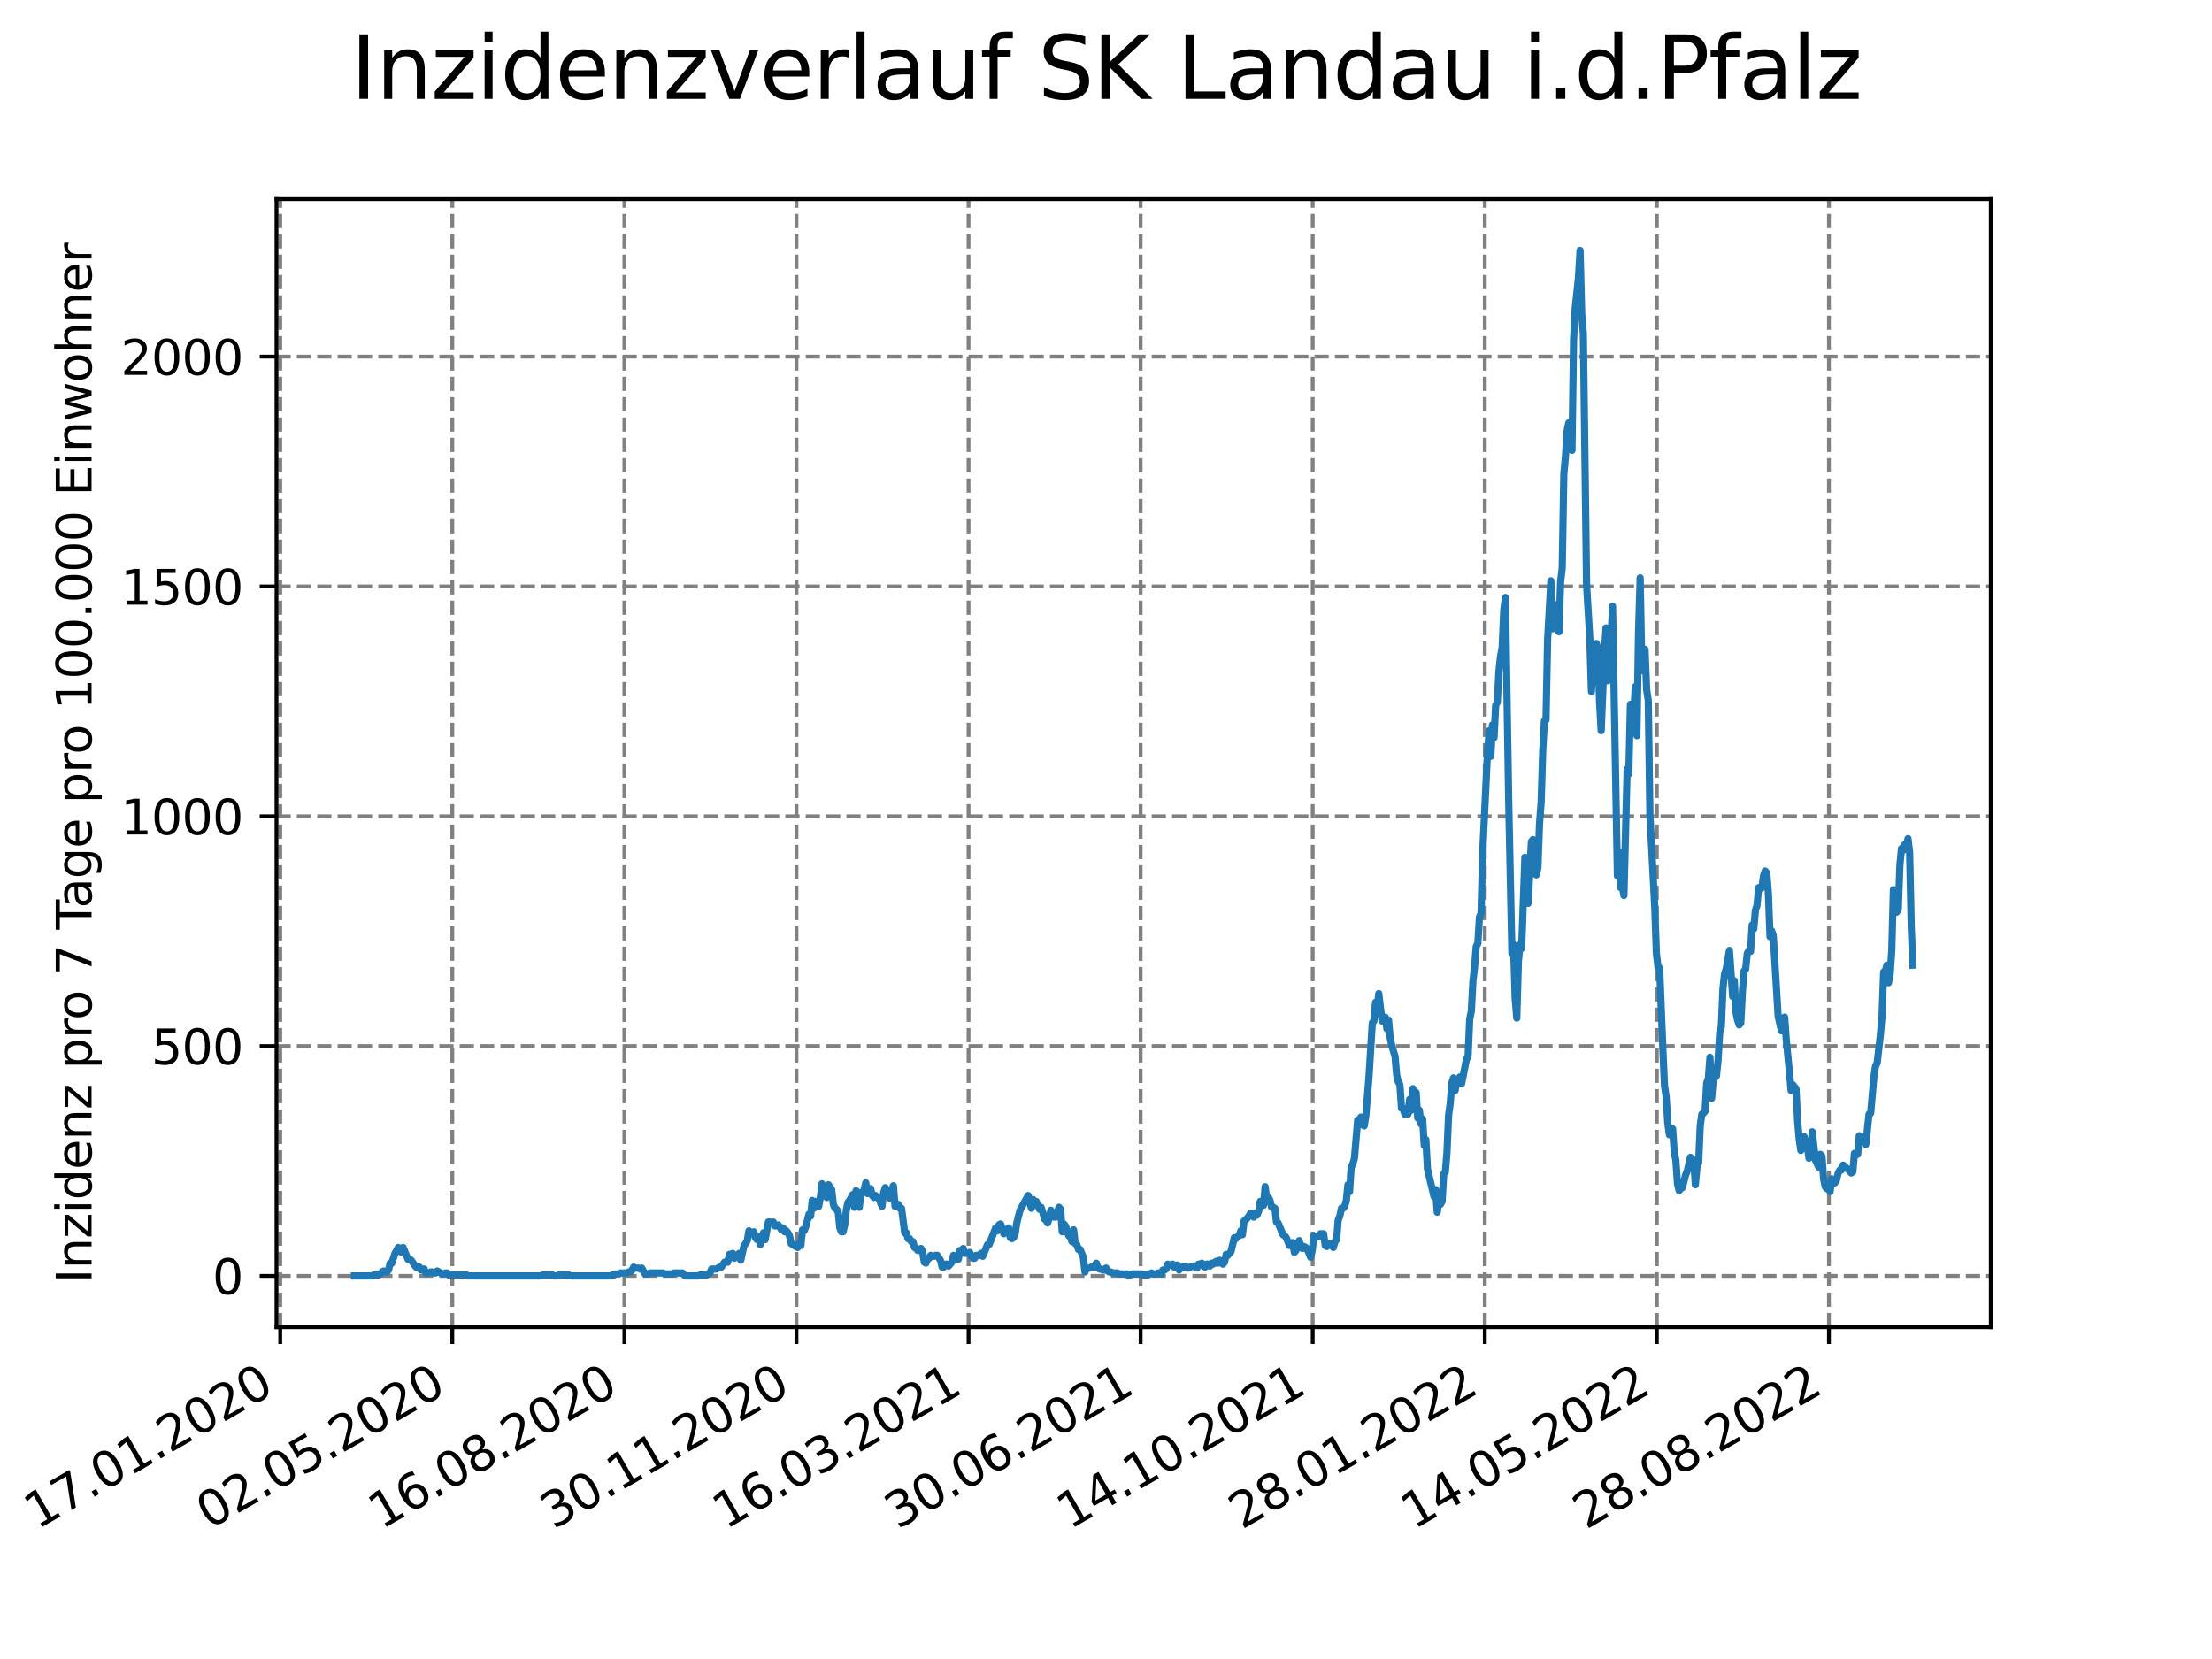 <?xml version="1.0" encoding="utf-8" standalone="no"?>
<!DOCTYPE svg PUBLIC "-//W3C//DTD SVG 1.1//EN"
  "http://www.w3.org/Graphics/SVG/1.1/DTD/svg11.dtd">
<svg xmlns:xlink="http://www.w3.org/1999/xlink" width="460.8pt" height="345.6pt" viewBox="0 0 460.8 345.6" xmlns="http://www.w3.org/2000/svg" version="1.1">
 <defs>
  <style type="text/css">*{stroke-linejoin: round; stroke-linecap: butt}</style>
 </defs>
 <g id="figure_1">
  <g id="patch_1">
   <path d="M 0 345.6 
L 460.8 345.6 
L 460.8 0 
L 0 0 
z
" style="fill: #ffffff"/>
  </g>
  <g id="axes_1">
   <g id="patch_2">
    <path d="M 57.6 276.48 
L 414.72 276.48 
L 414.72 41.472 
L 57.6 41.472 
z
" style="fill: #ffffff"/>
   </g>
   <g id="matplotlib.axis_1">
    <g id="xtick_1">
     <g id="line2d_1">
      <path d="M 58.375 276.48 
L 58.375 41.472 
" clip-path="url(#p15bfdb6839)" style="fill: none; stroke-dasharray: 2.96,1.28; stroke-dashoffset: 0; stroke: #808080; stroke-width: 0.8"/>
     </g>
     <g id="line2d_2">
      <defs>
       <path id="m9f40fbb624" d="M 0 0 
L 0 3.5 
" style="stroke: #000000; stroke-width: 0.8"/>
      </defs>
      <g>
       <use xlink:href="#m9f40fbb624" x="58.375" y="276.48" style="stroke: #000000; stroke-width: 0.8"/>
      </g>
     </g>
     <g id="text_1">
      <!-- 17.01.2020 -->
      <g transform="translate(7.75 318.689) rotate(-30) scale(0.1 -0.1)">
       <defs>
        <path id="DejaVuSans-31" d="M 794 531 
L 1825 531 
L 1825 4091 
L 703 3866 
L 703 4441 
L 1819 4666 
L 2450 4666 
L 2450 531 
L 3481 531 
L 3481 0 
L 794 0 
L 794 531 
z
" transform="scale(0.016)"/>
        <path id="DejaVuSans-37" d="M 525 4666 
L 3525 4666 
L 3525 4397 
L 1831 0 
L 1172 0 
L 2766 4134 
L 525 4134 
L 525 4666 
z
" transform="scale(0.016)"/>
        <path id="DejaVuSans-2e" d="M 684 794 
L 1344 794 
L 1344 0 
L 684 0 
L 684 794 
z
" transform="scale(0.016)"/>
        <path id="DejaVuSans-30" d="M 2034 4250 
Q 1547 4250 1301 3770 
Q 1056 3291 1056 2328 
Q 1056 1369 1301 889 
Q 1547 409 2034 409 
Q 2525 409 2770 889 
Q 3016 1369 3016 2328 
Q 3016 3291 2770 3770 
Q 2525 4250 2034 4250 
z
M 2034 4750 
Q 2819 4750 3233 4129 
Q 3647 3509 3647 2328 
Q 3647 1150 3233 529 
Q 2819 -91 2034 -91 
Q 1250 -91 836 529 
Q 422 1150 422 2328 
Q 422 3509 836 4129 
Q 1250 4750 2034 4750 
z
" transform="scale(0.016)"/>
        <path id="DejaVuSans-32" d="M 1228 531 
L 3431 531 
L 3431 0 
L 469 0 
L 469 531 
Q 828 903 1448 1529 
Q 2069 2156 2228 2338 
Q 2531 2678 2651 2914 
Q 2772 3150 2772 3378 
Q 2772 3750 2511 3984 
Q 2250 4219 1831 4219 
Q 1534 4219 1204 4116 
Q 875 4013 500 3803 
L 500 4441 
Q 881 4594 1212 4672 
Q 1544 4750 1819 4750 
Q 2544 4750 2975 4387 
Q 3406 4025 3406 3419 
Q 3406 3131 3298 2873 
Q 3191 2616 2906 2266 
Q 2828 2175 2409 1742 
Q 1991 1309 1228 531 
z
" transform="scale(0.016)"/>
       </defs>
       <use xlink:href="#DejaVuSans-31"/>
       <use xlink:href="#DejaVuSans-37" x="63.623"/>
       <use xlink:href="#DejaVuSans-2e" x="127.246"/>
       <use xlink:href="#DejaVuSans-30" x="159.033"/>
       <use xlink:href="#DejaVuSans-31" x="222.656"/>
       <use xlink:href="#DejaVuSans-2e" x="286.279"/>
       <use xlink:href="#DejaVuSans-32" x="318.066"/>
       <use xlink:href="#DejaVuSans-30" x="381.689"/>
       <use xlink:href="#DejaVuSans-32" x="445.312"/>
       <use xlink:href="#DejaVuSans-30" x="508.936"/>
      </g>
     </g>
    </g>
    <g id="xtick_2">
     <g id="line2d_3">
      <path d="M 94.222 276.48 
L 94.222 41.472 
" clip-path="url(#p15bfdb6839)" style="fill: none; stroke-dasharray: 2.96,1.28; stroke-dashoffset: 0; stroke: #808080; stroke-width: 0.8"/>
     </g>
     <g id="line2d_4">
      <g>
       <use xlink:href="#m9f40fbb624" x="94.222" y="276.48" style="stroke: #000000; stroke-width: 0.8"/>
      </g>
     </g>
     <g id="text_2">
      <!-- 02.05.2020 -->
      <g transform="translate(43.597 318.689) rotate(-30) scale(0.1 -0.1)">
       <defs>
        <path id="DejaVuSans-35" d="M 691 4666 
L 3169 4666 
L 3169 4134 
L 1269 4134 
L 1269 2991 
Q 1406 3038 1543 3061 
Q 1681 3084 1819 3084 
Q 2600 3084 3056 2656 
Q 3513 2228 3513 1497 
Q 3513 744 3044 326 
Q 2575 -91 1722 -91 
Q 1428 -91 1123 -41 
Q 819 9 494 109 
L 494 744 
Q 775 591 1075 516 
Q 1375 441 1709 441 
Q 2250 441 2565 725 
Q 2881 1009 2881 1497 
Q 2881 1984 2565 2268 
Q 2250 2553 1709 2553 
Q 1456 2553 1204 2497 
Q 953 2441 691 2322 
L 691 4666 
z
" transform="scale(0.016)"/>
       </defs>
       <use xlink:href="#DejaVuSans-30"/>
       <use xlink:href="#DejaVuSans-32" x="63.623"/>
       <use xlink:href="#DejaVuSans-2e" x="127.246"/>
       <use xlink:href="#DejaVuSans-30" x="159.033"/>
       <use xlink:href="#DejaVuSans-35" x="222.656"/>
       <use xlink:href="#DejaVuSans-2e" x="286.279"/>
       <use xlink:href="#DejaVuSans-32" x="318.066"/>
       <use xlink:href="#DejaVuSans-30" x="381.689"/>
       <use xlink:href="#DejaVuSans-32" x="445.312"/>
       <use xlink:href="#DejaVuSans-30" x="508.936"/>
      </g>
     </g>
    </g>
    <g id="xtick_3">
     <g id="line2d_5">
      <path d="M 130.07 276.48 
L 130.07 41.472 
" clip-path="url(#p15bfdb6839)" style="fill: none; stroke-dasharray: 2.96,1.28; stroke-dashoffset: 0; stroke: #808080; stroke-width: 0.8"/>
     </g>
     <g id="line2d_6">
      <g>
       <use xlink:href="#m9f40fbb624" x="130.07" y="276.48" style="stroke: #000000; stroke-width: 0.8"/>
      </g>
     </g>
     <g id="text_3">
      <!-- 16.08.2020 -->
      <g transform="translate(79.444 318.689) rotate(-30) scale(0.1 -0.1)">
       <defs>
        <path id="DejaVuSans-36" d="M 2113 2584 
Q 1688 2584 1439 2293 
Q 1191 2003 1191 1497 
Q 1191 994 1439 701 
Q 1688 409 2113 409 
Q 2538 409 2786 701 
Q 3034 994 3034 1497 
Q 3034 2003 2786 2293 
Q 2538 2584 2113 2584 
z
M 3366 4563 
L 3366 3988 
Q 3128 4100 2886 4159 
Q 2644 4219 2406 4219 
Q 1781 4219 1451 3797 
Q 1122 3375 1075 2522 
Q 1259 2794 1537 2939 
Q 1816 3084 2150 3084 
Q 2853 3084 3261 2657 
Q 3669 2231 3669 1497 
Q 3669 778 3244 343 
Q 2819 -91 2113 -91 
Q 1303 -91 875 529 
Q 447 1150 447 2328 
Q 447 3434 972 4092 
Q 1497 4750 2381 4750 
Q 2619 4750 2861 4703 
Q 3103 4656 3366 4563 
z
" transform="scale(0.016)"/>
        <path id="DejaVuSans-38" d="M 2034 2216 
Q 1584 2216 1326 1975 
Q 1069 1734 1069 1313 
Q 1069 891 1326 650 
Q 1584 409 2034 409 
Q 2484 409 2743 651 
Q 3003 894 3003 1313 
Q 3003 1734 2745 1975 
Q 2488 2216 2034 2216 
z
M 1403 2484 
Q 997 2584 770 2862 
Q 544 3141 544 3541 
Q 544 4100 942 4425 
Q 1341 4750 2034 4750 
Q 2731 4750 3128 4425 
Q 3525 4100 3525 3541 
Q 3525 3141 3298 2862 
Q 3072 2584 2669 2484 
Q 3125 2378 3379 2068 
Q 3634 1759 3634 1313 
Q 3634 634 3220 271 
Q 2806 -91 2034 -91 
Q 1263 -91 848 271 
Q 434 634 434 1313 
Q 434 1759 690 2068 
Q 947 2378 1403 2484 
z
M 1172 3481 
Q 1172 3119 1398 2916 
Q 1625 2713 2034 2713 
Q 2441 2713 2670 2916 
Q 2900 3119 2900 3481 
Q 2900 3844 2670 4047 
Q 2441 4250 2034 4250 
Q 1625 4250 1398 4047 
Q 1172 3844 1172 3481 
z
" transform="scale(0.016)"/>
       </defs>
       <use xlink:href="#DejaVuSans-31"/>
       <use xlink:href="#DejaVuSans-36" x="63.623"/>
       <use xlink:href="#DejaVuSans-2e" x="127.246"/>
       <use xlink:href="#DejaVuSans-30" x="159.033"/>
       <use xlink:href="#DejaVuSans-38" x="222.656"/>
       <use xlink:href="#DejaVuSans-2e" x="286.279"/>
       <use xlink:href="#DejaVuSans-32" x="318.066"/>
       <use xlink:href="#DejaVuSans-30" x="381.689"/>
       <use xlink:href="#DejaVuSans-32" x="445.312"/>
       <use xlink:href="#DejaVuSans-30" x="508.936"/>
      </g>
     </g>
    </g>
    <g id="xtick_4">
     <g id="line2d_7">
      <path d="M 165.917 276.48 
L 165.917 41.472 
" clip-path="url(#p15bfdb6839)" style="fill: none; stroke-dasharray: 2.96,1.28; stroke-dashoffset: 0; stroke: #808080; stroke-width: 0.8"/>
     </g>
     <g id="line2d_8">
      <g>
       <use xlink:href="#m9f40fbb624" x="165.917" y="276.48" style="stroke: #000000; stroke-width: 0.8"/>
      </g>
     </g>
     <g id="text_4">
      <!-- 30.11.2020 -->
      <g transform="translate(115.292 318.689) rotate(-30) scale(0.1 -0.1)">
       <defs>
        <path id="DejaVuSans-33" d="M 2597 2516 
Q 3050 2419 3304 2112 
Q 3559 1806 3559 1356 
Q 3559 666 3084 287 
Q 2609 -91 1734 -91 
Q 1441 -91 1130 -33 
Q 819 25 488 141 
L 488 750 
Q 750 597 1062 519 
Q 1375 441 1716 441 
Q 2309 441 2620 675 
Q 2931 909 2931 1356 
Q 2931 1769 2642 2001 
Q 2353 2234 1838 2234 
L 1294 2234 
L 1294 2753 
L 1863 2753 
Q 2328 2753 2575 2939 
Q 2822 3125 2822 3475 
Q 2822 3834 2567 4026 
Q 2313 4219 1838 4219 
Q 1578 4219 1281 4162 
Q 984 4106 628 3988 
L 628 4550 
Q 988 4650 1302 4700 
Q 1616 4750 1894 4750 
Q 2613 4750 3031 4423 
Q 3450 4097 3450 3541 
Q 3450 3153 3228 2886 
Q 3006 2619 2597 2516 
z
" transform="scale(0.016)"/>
       </defs>
       <use xlink:href="#DejaVuSans-33"/>
       <use xlink:href="#DejaVuSans-30" x="63.623"/>
       <use xlink:href="#DejaVuSans-2e" x="127.246"/>
       <use xlink:href="#DejaVuSans-31" x="159.033"/>
       <use xlink:href="#DejaVuSans-31" x="222.656"/>
       <use xlink:href="#DejaVuSans-2e" x="286.279"/>
       <use xlink:href="#DejaVuSans-32" x="318.066"/>
       <use xlink:href="#DejaVuSans-30" x="381.689"/>
       <use xlink:href="#DejaVuSans-32" x="445.312"/>
       <use xlink:href="#DejaVuSans-30" x="508.936"/>
      </g>
     </g>
    </g>
    <g id="xtick_5">
     <g id="line2d_9">
      <path d="M 201.764 276.48 
L 201.764 41.472 
" clip-path="url(#p15bfdb6839)" style="fill: none; stroke-dasharray: 2.96,1.28; stroke-dashoffset: 0; stroke: #808080; stroke-width: 0.8"/>
     </g>
     <g id="line2d_10">
      <g>
       <use xlink:href="#m9f40fbb624" x="201.764" y="276.48" style="stroke: #000000; stroke-width: 0.8"/>
      </g>
     </g>
     <g id="text_5">
      <!-- 16.03.2021 -->
      <g transform="translate(151.139 318.689) rotate(-30) scale(0.1 -0.1)">
       <use xlink:href="#DejaVuSans-31"/>
       <use xlink:href="#DejaVuSans-36" x="63.623"/>
       <use xlink:href="#DejaVuSans-2e" x="127.246"/>
       <use xlink:href="#DejaVuSans-30" x="159.033"/>
       <use xlink:href="#DejaVuSans-33" x="222.656"/>
       <use xlink:href="#DejaVuSans-2e" x="286.279"/>
       <use xlink:href="#DejaVuSans-32" x="318.066"/>
       <use xlink:href="#DejaVuSans-30" x="381.689"/>
       <use xlink:href="#DejaVuSans-32" x="445.312"/>
       <use xlink:href="#DejaVuSans-31" x="508.936"/>
      </g>
     </g>
    </g>
    <g id="xtick_6">
     <g id="line2d_11">
      <path d="M 237.611 276.48 
L 237.611 41.472 
" clip-path="url(#p15bfdb6839)" style="fill: none; stroke-dasharray: 2.96,1.28; stroke-dashoffset: 0; stroke: #808080; stroke-width: 0.8"/>
     </g>
     <g id="line2d_12">
      <g>
       <use xlink:href="#m9f40fbb624" x="237.611" y="276.48" style="stroke: #000000; stroke-width: 0.8"/>
      </g>
     </g>
     <g id="text_6">
      <!-- 30.06.2021 -->
      <g transform="translate(186.986 318.689) rotate(-30) scale(0.1 -0.1)">
       <use xlink:href="#DejaVuSans-33"/>
       <use xlink:href="#DejaVuSans-30" x="63.623"/>
       <use xlink:href="#DejaVuSans-2e" x="127.246"/>
       <use xlink:href="#DejaVuSans-30" x="159.033"/>
       <use xlink:href="#DejaVuSans-36" x="222.656"/>
       <use xlink:href="#DejaVuSans-2e" x="286.279"/>
       <use xlink:href="#DejaVuSans-32" x="318.066"/>
       <use xlink:href="#DejaVuSans-30" x="381.689"/>
       <use xlink:href="#DejaVuSans-32" x="445.312"/>
       <use xlink:href="#DejaVuSans-31" x="508.936"/>
      </g>
     </g>
    </g>
    <g id="xtick_7">
     <g id="line2d_13">
      <path d="M 273.459 276.48 
L 273.459 41.472 
" clip-path="url(#p15bfdb6839)" style="fill: none; stroke-dasharray: 2.96,1.28; stroke-dashoffset: 0; stroke: #808080; stroke-width: 0.8"/>
     </g>
     <g id="line2d_14">
      <g>
       <use xlink:href="#m9f40fbb624" x="273.459" y="276.48" style="stroke: #000000; stroke-width: 0.8"/>
      </g>
     </g>
     <g id="text_7">
      <!-- 14.10.2021 -->
      <g transform="translate(222.833 318.689) rotate(-30) scale(0.1 -0.1)">
       <defs>
        <path id="DejaVuSans-34" d="M 2419 4116 
L 825 1625 
L 2419 1625 
L 2419 4116 
z
M 2253 4666 
L 3047 4666 
L 3047 1625 
L 3713 1625 
L 3713 1100 
L 3047 1100 
L 3047 0 
L 2419 0 
L 2419 1100 
L 313 1100 
L 313 1709 
L 2253 4666 
z
" transform="scale(0.016)"/>
       </defs>
       <use xlink:href="#DejaVuSans-31"/>
       <use xlink:href="#DejaVuSans-34" x="63.623"/>
       <use xlink:href="#DejaVuSans-2e" x="127.246"/>
       <use xlink:href="#DejaVuSans-31" x="159.033"/>
       <use xlink:href="#DejaVuSans-30" x="222.656"/>
       <use xlink:href="#DejaVuSans-2e" x="286.279"/>
       <use xlink:href="#DejaVuSans-32" x="318.066"/>
       <use xlink:href="#DejaVuSans-30" x="381.689"/>
       <use xlink:href="#DejaVuSans-32" x="445.312"/>
       <use xlink:href="#DejaVuSans-31" x="508.936"/>
      </g>
     </g>
    </g>
    <g id="xtick_8">
     <g id="line2d_15">
      <path d="M 309.306 276.48 
L 309.306 41.472 
" clip-path="url(#p15bfdb6839)" style="fill: none; stroke-dasharray: 2.96,1.28; stroke-dashoffset: 0; stroke: #808080; stroke-width: 0.8"/>
     </g>
     <g id="line2d_16">
      <g>
       <use xlink:href="#m9f40fbb624" x="309.306" y="276.48" style="stroke: #000000; stroke-width: 0.8"/>
      </g>
     </g>
     <g id="text_8">
      <!-- 28.01.2022 -->
      <g transform="translate(258.681 318.689) rotate(-30) scale(0.1 -0.1)">
       <use xlink:href="#DejaVuSans-32"/>
       <use xlink:href="#DejaVuSans-38" x="63.623"/>
       <use xlink:href="#DejaVuSans-2e" x="127.246"/>
       <use xlink:href="#DejaVuSans-30" x="159.033"/>
       <use xlink:href="#DejaVuSans-31" x="222.656"/>
       <use xlink:href="#DejaVuSans-2e" x="286.279"/>
       <use xlink:href="#DejaVuSans-32" x="318.066"/>
       <use xlink:href="#DejaVuSans-30" x="381.689"/>
       <use xlink:href="#DejaVuSans-32" x="445.312"/>
       <use xlink:href="#DejaVuSans-32" x="508.936"/>
      </g>
     </g>
    </g>
    <g id="xtick_9">
     <g id="line2d_17">
      <path d="M 345.153 276.48 
L 345.153 41.472 
" clip-path="url(#p15bfdb6839)" style="fill: none; stroke-dasharray: 2.96,1.28; stroke-dashoffset: 0; stroke: #808080; stroke-width: 0.8"/>
     </g>
     <g id="line2d_18">
      <g>
       <use xlink:href="#m9f40fbb624" x="345.153" y="276.48" style="stroke: #000000; stroke-width: 0.8"/>
      </g>
     </g>
     <g id="text_9">
      <!-- 14.05.2022 -->
      <g transform="translate(294.528 318.689) rotate(-30) scale(0.1 -0.1)">
       <use xlink:href="#DejaVuSans-31"/>
       <use xlink:href="#DejaVuSans-34" x="63.623"/>
       <use xlink:href="#DejaVuSans-2e" x="127.246"/>
       <use xlink:href="#DejaVuSans-30" x="159.033"/>
       <use xlink:href="#DejaVuSans-35" x="222.656"/>
       <use xlink:href="#DejaVuSans-2e" x="286.279"/>
       <use xlink:href="#DejaVuSans-32" x="318.066"/>
       <use xlink:href="#DejaVuSans-30" x="381.689"/>
       <use xlink:href="#DejaVuSans-32" x="445.312"/>
       <use xlink:href="#DejaVuSans-32" x="508.936"/>
      </g>
     </g>
    </g>
    <g id="xtick_10">
     <g id="line2d_19">
      <path d="M 381 276.48 
L 381 41.472 
" clip-path="url(#p15bfdb6839)" style="fill: none; stroke-dasharray: 2.96,1.28; stroke-dashoffset: 0; stroke: #808080; stroke-width: 0.8"/>
     </g>
     <g id="line2d_20">
      <g>
       <use xlink:href="#m9f40fbb624" x="381" y="276.48" style="stroke: #000000; stroke-width: 0.8"/>
      </g>
     </g>
     <g id="text_10">
      <!-- 28.08.2022 -->
      <g transform="translate(330.375 318.689) rotate(-30) scale(0.1 -0.1)">
       <use xlink:href="#DejaVuSans-32"/>
       <use xlink:href="#DejaVuSans-38" x="63.623"/>
       <use xlink:href="#DejaVuSans-2e" x="127.246"/>
       <use xlink:href="#DejaVuSans-30" x="159.033"/>
       <use xlink:href="#DejaVuSans-38" x="222.656"/>
       <use xlink:href="#DejaVuSans-2e" x="286.279"/>
       <use xlink:href="#DejaVuSans-32" x="318.066"/>
       <use xlink:href="#DejaVuSans-30" x="381.689"/>
       <use xlink:href="#DejaVuSans-32" x="445.312"/>
       <use xlink:href="#DejaVuSans-32" x="508.936"/>
      </g>
     </g>
    </g>
   </g>
   <g id="matplotlib.axis_2">
    <g id="ytick_1">
     <g id="line2d_21">
      <path d="M 57.6 265.798 
L 414.72 265.798 
" clip-path="url(#p15bfdb6839)" style="fill: none; stroke-dasharray: 2.96,1.28; stroke-dashoffset: 0; stroke: #808080; stroke-width: 0.8"/>
     </g>
     <g id="line2d_22">
      <defs>
       <path id="m801d72fd5f" d="M 0 0 
L -3.5 0 
" style="stroke: #000000; stroke-width: 0.8"/>
      </defs>
      <g>
       <use xlink:href="#m801d72fd5f" x="57.6" y="265.798" style="stroke: #000000; stroke-width: 0.8"/>
      </g>
     </g>
     <g id="text_11">
      <!-- 0 -->
      <g transform="translate(44.237 269.597) scale(0.1 -0.1)">
       <use xlink:href="#DejaVuSans-30"/>
      </g>
     </g>
    </g>
    <g id="ytick_2">
     <g id="line2d_23">
      <path d="M 57.6 217.921 
L 414.72 217.921 
" clip-path="url(#p15bfdb6839)" style="fill: none; stroke-dasharray: 2.96,1.28; stroke-dashoffset: 0; stroke: #808080; stroke-width: 0.8"/>
     </g>
     <g id="line2d_24">
      <g>
       <use xlink:href="#m801d72fd5f" x="57.6" y="217.921" style="stroke: #000000; stroke-width: 0.8"/>
      </g>
     </g>
     <g id="text_12">
      <!-- 500 -->
      <g transform="translate(31.512 221.72) scale(0.1 -0.1)">
       <use xlink:href="#DejaVuSans-35"/>
       <use xlink:href="#DejaVuSans-30" x="63.623"/>
       <use xlink:href="#DejaVuSans-30" x="127.246"/>
      </g>
     </g>
    </g>
    <g id="ytick_3">
     <g id="line2d_25">
      <path d="M 57.6 170.044 
L 414.72 170.044 
" clip-path="url(#p15bfdb6839)" style="fill: none; stroke-dasharray: 2.96,1.28; stroke-dashoffset: 0; stroke: #808080; stroke-width: 0.8"/>
     </g>
     <g id="line2d_26">
      <g>
       <use xlink:href="#m801d72fd5f" x="57.6" y="170.044" style="stroke: #000000; stroke-width: 0.8"/>
      </g>
     </g>
     <g id="text_13">
      <!-- 1000 -->
      <g transform="translate(25.15 173.843) scale(0.1 -0.1)">
       <use xlink:href="#DejaVuSans-31"/>
       <use xlink:href="#DejaVuSans-30" x="63.623"/>
       <use xlink:href="#DejaVuSans-30" x="127.246"/>
       <use xlink:href="#DejaVuSans-30" x="190.869"/>
      </g>
     </g>
    </g>
    <g id="ytick_4">
     <g id="line2d_27">
      <path d="M 57.6 122.167 
L 414.72 122.167 
" clip-path="url(#p15bfdb6839)" style="fill: none; stroke-dasharray: 2.96,1.28; stroke-dashoffset: 0; stroke: #808080; stroke-width: 0.8"/>
     </g>
     <g id="line2d_28">
      <g>
       <use xlink:href="#m801d72fd5f" x="57.6" y="122.167" style="stroke: #000000; stroke-width: 0.8"/>
      </g>
     </g>
     <g id="text_14">
      <!-- 1500 -->
      <g transform="translate(25.15 125.967) scale(0.1 -0.1)">
       <use xlink:href="#DejaVuSans-31"/>
       <use xlink:href="#DejaVuSans-35" x="63.623"/>
       <use xlink:href="#DejaVuSans-30" x="127.246"/>
       <use xlink:href="#DejaVuSans-30" x="190.869"/>
      </g>
     </g>
    </g>
    <g id="ytick_5">
     <g id="line2d_29">
      <path d="M 57.6 74.291 
L 414.72 74.291 
" clip-path="url(#p15bfdb6839)" style="fill: none; stroke-dasharray: 2.96,1.28; stroke-dashoffset: 0; stroke: #808080; stroke-width: 0.8"/>
     </g>
     <g id="line2d_30">
      <g>
       <use xlink:href="#m801d72fd5f" x="57.6" y="74.291" style="stroke: #000000; stroke-width: 0.8"/>
      </g>
     </g>
     <g id="text_15">
      <!-- 2000 -->
      <g transform="translate(25.15 78.09) scale(0.1 -0.1)">
       <use xlink:href="#DejaVuSans-32"/>
       <use xlink:href="#DejaVuSans-30" x="63.623"/>
       <use xlink:href="#DejaVuSans-30" x="127.246"/>
       <use xlink:href="#DejaVuSans-30" x="190.869"/>
      </g>
     </g>
    </g>
    <g id="text_16">
     <!-- Inzidenz pro 7 Tage pro 100.000 Einwohner -->
     <g transform="translate(19.07 267.301) rotate(-90) scale(0.1 -0.1)">
      <defs>
       <path id="DejaVuSans-49" d="M 628 4666 
L 1259 4666 
L 1259 0 
L 628 0 
L 628 4666 
z
" transform="scale(0.016)"/>
       <path id="DejaVuSans-6e" d="M 3513 2113 
L 3513 0 
L 2938 0 
L 2938 2094 
Q 2938 2591 2744 2837 
Q 2550 3084 2163 3084 
Q 1697 3084 1428 2787 
Q 1159 2491 1159 1978 
L 1159 0 
L 581 0 
L 581 3500 
L 1159 3500 
L 1159 2956 
Q 1366 3272 1645 3428 
Q 1925 3584 2291 3584 
Q 2894 3584 3203 3211 
Q 3513 2838 3513 2113 
z
" transform="scale(0.016)"/>
       <path id="DejaVuSans-7a" d="M 353 3500 
L 3084 3500 
L 3084 2975 
L 922 459 
L 3084 459 
L 3084 0 
L 275 0 
L 275 525 
L 2438 3041 
L 353 3041 
L 353 3500 
z
" transform="scale(0.016)"/>
       <path id="DejaVuSans-69" d="M 603 3500 
L 1178 3500 
L 1178 0 
L 603 0 
L 603 3500 
z
M 603 4863 
L 1178 4863 
L 1178 4134 
L 603 4134 
L 603 4863 
z
" transform="scale(0.016)"/>
       <path id="DejaVuSans-64" d="M 2906 2969 
L 2906 4863 
L 3481 4863 
L 3481 0 
L 2906 0 
L 2906 525 
Q 2725 213 2448 61 
Q 2172 -91 1784 -91 
Q 1150 -91 751 415 
Q 353 922 353 1747 
Q 353 2572 751 3078 
Q 1150 3584 1784 3584 
Q 2172 3584 2448 3432 
Q 2725 3281 2906 2969 
z
M 947 1747 
Q 947 1113 1208 752 
Q 1469 391 1925 391 
Q 2381 391 2643 752 
Q 2906 1113 2906 1747 
Q 2906 2381 2643 2742 
Q 2381 3103 1925 3103 
Q 1469 3103 1208 2742 
Q 947 2381 947 1747 
z
" transform="scale(0.016)"/>
       <path id="DejaVuSans-65" d="M 3597 1894 
L 3597 1613 
L 953 1613 
Q 991 1019 1311 708 
Q 1631 397 2203 397 
Q 2534 397 2845 478 
Q 3156 559 3463 722 
L 3463 178 
Q 3153 47 2828 -22 
Q 2503 -91 2169 -91 
Q 1331 -91 842 396 
Q 353 884 353 1716 
Q 353 2575 817 3079 
Q 1281 3584 2069 3584 
Q 2775 3584 3186 3129 
Q 3597 2675 3597 1894 
z
M 3022 2063 
Q 3016 2534 2758 2815 
Q 2500 3097 2075 3097 
Q 1594 3097 1305 2825 
Q 1016 2553 972 2059 
L 3022 2063 
z
" transform="scale(0.016)"/>
       <path id="DejaVuSans-20" transform="scale(0.016)"/>
       <path id="DejaVuSans-70" d="M 1159 525 
L 1159 -1331 
L 581 -1331 
L 581 3500 
L 1159 3500 
L 1159 2969 
Q 1341 3281 1617 3432 
Q 1894 3584 2278 3584 
Q 2916 3584 3314 3078 
Q 3713 2572 3713 1747 
Q 3713 922 3314 415 
Q 2916 -91 2278 -91 
Q 1894 -91 1617 61 
Q 1341 213 1159 525 
z
M 3116 1747 
Q 3116 2381 2855 2742 
Q 2594 3103 2138 3103 
Q 1681 3103 1420 2742 
Q 1159 2381 1159 1747 
Q 1159 1113 1420 752 
Q 1681 391 2138 391 
Q 2594 391 2855 752 
Q 3116 1113 3116 1747 
z
" transform="scale(0.016)"/>
       <path id="DejaVuSans-72" d="M 2631 2963 
Q 2534 3019 2420 3045 
Q 2306 3072 2169 3072 
Q 1681 3072 1420 2755 
Q 1159 2438 1159 1844 
L 1159 0 
L 581 0 
L 581 3500 
L 1159 3500 
L 1159 2956 
Q 1341 3275 1631 3429 
Q 1922 3584 2338 3584 
Q 2397 3584 2469 3576 
Q 2541 3569 2628 3553 
L 2631 2963 
z
" transform="scale(0.016)"/>
       <path id="DejaVuSans-6f" d="M 1959 3097 
Q 1497 3097 1228 2736 
Q 959 2375 959 1747 
Q 959 1119 1226 758 
Q 1494 397 1959 397 
Q 2419 397 2687 759 
Q 2956 1122 2956 1747 
Q 2956 2369 2687 2733 
Q 2419 3097 1959 3097 
z
M 1959 3584 
Q 2709 3584 3137 3096 
Q 3566 2609 3566 1747 
Q 3566 888 3137 398 
Q 2709 -91 1959 -91 
Q 1206 -91 779 398 
Q 353 888 353 1747 
Q 353 2609 779 3096 
Q 1206 3584 1959 3584 
z
" transform="scale(0.016)"/>
       <path id="DejaVuSans-54" d="M -19 4666 
L 3928 4666 
L 3928 4134 
L 2272 4134 
L 2272 0 
L 1638 0 
L 1638 4134 
L -19 4134 
L -19 4666 
z
" transform="scale(0.016)"/>
       <path id="DejaVuSans-61" d="M 2194 1759 
Q 1497 1759 1228 1600 
Q 959 1441 959 1056 
Q 959 750 1161 570 
Q 1363 391 1709 391 
Q 2188 391 2477 730 
Q 2766 1069 2766 1631 
L 2766 1759 
L 2194 1759 
z
M 3341 1997 
L 3341 0 
L 2766 0 
L 2766 531 
Q 2569 213 2275 61 
Q 1981 -91 1556 -91 
Q 1019 -91 701 211 
Q 384 513 384 1019 
Q 384 1609 779 1909 
Q 1175 2209 1959 2209 
L 2766 2209 
L 2766 2266 
Q 2766 2663 2505 2880 
Q 2244 3097 1772 3097 
Q 1472 3097 1187 3025 
Q 903 2953 641 2809 
L 641 3341 
Q 956 3463 1253 3523 
Q 1550 3584 1831 3584 
Q 2591 3584 2966 3190 
Q 3341 2797 3341 1997 
z
" transform="scale(0.016)"/>
       <path id="DejaVuSans-67" d="M 2906 1791 
Q 2906 2416 2648 2759 
Q 2391 3103 1925 3103 
Q 1463 3103 1205 2759 
Q 947 2416 947 1791 
Q 947 1169 1205 825 
Q 1463 481 1925 481 
Q 2391 481 2648 825 
Q 2906 1169 2906 1791 
z
M 3481 434 
Q 3481 -459 3084 -895 
Q 2688 -1331 1869 -1331 
Q 1566 -1331 1297 -1286 
Q 1028 -1241 775 -1147 
L 775 -588 
Q 1028 -725 1275 -790 
Q 1522 -856 1778 -856 
Q 2344 -856 2625 -561 
Q 2906 -266 2906 331 
L 2906 616 
Q 2728 306 2450 153 
Q 2172 0 1784 0 
Q 1141 0 747 490 
Q 353 981 353 1791 
Q 353 2603 747 3093 
Q 1141 3584 1784 3584 
Q 2172 3584 2450 3431 
Q 2728 3278 2906 2969 
L 2906 3500 
L 3481 3500 
L 3481 434 
z
" transform="scale(0.016)"/>
       <path id="DejaVuSans-45" d="M 628 4666 
L 3578 4666 
L 3578 4134 
L 1259 4134 
L 1259 2753 
L 3481 2753 
L 3481 2222 
L 1259 2222 
L 1259 531 
L 3634 531 
L 3634 0 
L 628 0 
L 628 4666 
z
" transform="scale(0.016)"/>
       <path id="DejaVuSans-77" d="M 269 3500 
L 844 3500 
L 1563 769 
L 2278 3500 
L 2956 3500 
L 3675 769 
L 4391 3500 
L 4966 3500 
L 4050 0 
L 3372 0 
L 2619 2869 
L 1863 0 
L 1184 0 
L 269 3500 
z
" transform="scale(0.016)"/>
       <path id="DejaVuSans-68" d="M 3513 2113 
L 3513 0 
L 2938 0 
L 2938 2094 
Q 2938 2591 2744 2837 
Q 2550 3084 2163 3084 
Q 1697 3084 1428 2787 
Q 1159 2491 1159 1978 
L 1159 0 
L 581 0 
L 581 4863 
L 1159 4863 
L 1159 2956 
Q 1366 3272 1645 3428 
Q 1925 3584 2291 3584 
Q 2894 3584 3203 3211 
Q 3513 2838 3513 2113 
z
" transform="scale(0.016)"/>
      </defs>
      <use xlink:href="#DejaVuSans-49"/>
      <use xlink:href="#DejaVuSans-6e" x="29.492"/>
      <use xlink:href="#DejaVuSans-7a" x="92.871"/>
      <use xlink:href="#DejaVuSans-69" x="145.361"/>
      <use xlink:href="#DejaVuSans-64" x="173.145"/>
      <use xlink:href="#DejaVuSans-65" x="236.621"/>
      <use xlink:href="#DejaVuSans-6e" x="298.145"/>
      <use xlink:href="#DejaVuSans-7a" x="361.523"/>
      <use xlink:href="#DejaVuSans-20" x="414.014"/>
      <use xlink:href="#DejaVuSans-70" x="445.801"/>
      <use xlink:href="#DejaVuSans-72" x="509.277"/>
      <use xlink:href="#DejaVuSans-6f" x="548.141"/>
      <use xlink:href="#DejaVuSans-20" x="609.322"/>
      <use xlink:href="#DejaVuSans-37" x="641.109"/>
      <use xlink:href="#DejaVuSans-20" x="704.732"/>
      <use xlink:href="#DejaVuSans-54" x="736.52"/>
      <use xlink:href="#DejaVuSans-61" x="781.104"/>
      <use xlink:href="#DejaVuSans-67" x="842.383"/>
      <use xlink:href="#DejaVuSans-65" x="905.859"/>
      <use xlink:href="#DejaVuSans-20" x="967.383"/>
      <use xlink:href="#DejaVuSans-70" x="999.17"/>
      <use xlink:href="#DejaVuSans-72" x="1062.646"/>
      <use xlink:href="#DejaVuSans-6f" x="1101.51"/>
      <use xlink:href="#DejaVuSans-20" x="1162.691"/>
      <use xlink:href="#DejaVuSans-31" x="1194.479"/>
      <use xlink:href="#DejaVuSans-30" x="1258.102"/>
      <use xlink:href="#DejaVuSans-30" x="1321.725"/>
      <use xlink:href="#DejaVuSans-2e" x="1385.348"/>
      <use xlink:href="#DejaVuSans-30" x="1417.135"/>
      <use xlink:href="#DejaVuSans-30" x="1480.758"/>
      <use xlink:href="#DejaVuSans-30" x="1544.381"/>
      <use xlink:href="#DejaVuSans-20" x="1608.004"/>
      <use xlink:href="#DejaVuSans-45" x="1639.791"/>
      <use xlink:href="#DejaVuSans-69" x="1702.975"/>
      <use xlink:href="#DejaVuSans-6e" x="1730.758"/>
      <use xlink:href="#DejaVuSans-77" x="1794.137"/>
      <use xlink:href="#DejaVuSans-6f" x="1875.924"/>
      <use xlink:href="#DejaVuSans-68" x="1937.105"/>
      <use xlink:href="#DejaVuSans-6e" x="2000.484"/>
      <use xlink:href="#DejaVuSans-65" x="2063.863"/>
      <use xlink:href="#DejaVuSans-72" x="2125.387"/>
     </g>
    </g>
   </g>
   <g id="line2d_31">
    <path d="M 73.833 265.798 
L 77.553 265.798 
L 77.891 265.594 
L 78.905 265.594 
L 79.244 265.389 
L 79.582 264.981 
L 79.92 264.777 
L 80.258 264.981 
L 80.596 264.981 
L 80.935 264.572 
L 81.273 263.143 
L 81.611 263.143 
L 82.287 261.1 
L 82.964 259.875 
L 83.302 260.079 
L 83.64 260.896 
L 83.978 259.875 
L 84.993 262.326 
L 85.331 262.326 
L 85.669 262.53 
L 86.345 263.551 
L 86.684 263.96 
L 87.36 263.96 
L 87.698 264.572 
L 88.036 264.368 
L 88.375 264.368 
L 88.713 265.185 
L 89.389 265.185 
L 89.727 264.981 
L 90.065 264.981 
L 90.404 265.185 
L 90.742 265.185 
L 91.08 264.777 
L 92.095 265.389 
L 92.433 265.389 
L 92.771 265.185 
L 93.109 265.185 
L 93.447 265.594 
L 97.167 265.594 
L 97.505 265.798 
L 112.724 265.798 
L 113.062 265.594 
L 115.091 265.594 
L 115.429 265.798 
L 116.105 265.798 
L 116.444 265.594 
L 118.473 265.594 
L 118.811 265.798 
L 127.265 265.798 
L 127.604 265.594 
L 127.942 265.594 
L 128.28 265.389 
L 128.956 265.389 
L 129.295 265.185 
L 130.647 265.185 
L 130.985 264.981 
L 131.324 264.981 
L 131.662 264.572 
L 132 263.96 
L 132.338 264.164 
L 133.015 264.164 
L 133.353 264.368 
L 133.691 264.164 
L 134.367 265.389 
L 135.044 265.389 
L 135.382 265.185 
L 138.087 265.185 
L 138.425 265.389 
L 140.116 265.389 
L 140.455 265.185 
L 142.145 265.185 
L 142.484 265.594 
L 142.822 265.798 
L 145.527 265.798 
L 145.865 265.594 
L 147.218 265.594 
L 147.895 265.185 
L 148.233 264.368 
L 149.247 264.368 
L 149.924 263.96 
L 150.262 263.96 
L 150.938 262.938 
L 151.615 262.938 
L 151.953 261.304 
L 152.291 261.304 
L 152.629 261.1 
L 152.967 262.121 
L 153.305 261.713 
L 153.644 261.509 
L 153.982 261.1 
L 154.32 262.53 
L 154.996 259.466 
L 155.335 259.058 
L 155.673 258.445 
L 156.011 256.402 
L 156.349 256.811 
L 156.687 257.015 
L 157.025 256.607 
L 157.364 257.832 
L 157.702 258.241 
L 158.04 257.628 
L 158.378 259.262 
L 159.055 256.811 
L 159.393 258.241 
L 160.069 254.564 
L 160.407 254.564 
L 160.745 254.768 
L 161.084 254.564 
L 161.422 255.381 
L 161.76 255.381 
L 162.098 255.177 
L 162.436 255.585 
L 162.775 256.198 
L 163.113 255.79 
L 163.451 256.607 
L 163.789 256.402 
L 164.127 256.811 
L 164.465 257.424 
L 164.804 259.058 
L 166.156 259.875 
L 166.495 259.058 
L 166.833 259.466 
L 167.171 256.198 
L 167.509 256.402 
L 167.847 255.585 
L 168.524 252.93 
L 168.862 253.339 
L 169.2 250.071 
L 169.538 251.705 
L 169.876 250.275 
L 170.215 250.683 
L 170.553 251.296 
L 170.891 249.458 
L 171.229 246.598 
L 171.567 248.028 
L 171.905 247.824 
L 172.244 249.458 
L 172.582 246.803 
L 173.258 247.824 
L 173.596 250.888 
L 173.935 251.705 
L 174.273 251.909 
L 174.611 252.522 
L 174.949 255.79 
L 175.287 256.607 
L 175.625 256.607 
L 175.964 255.177 
L 176.302 252.113 
L 176.64 250.479 
L 176.978 250.071 
L 177.655 248.845 
L 177.993 251.5 
L 178.331 248.028 
L 178.669 250.683 
L 179.007 251.5 
L 179.345 248.437 
L 179.684 248.437 
L 180.022 247.824 
L 180.36 246.394 
L 180.698 248.641 
L 181.375 247.62 
L 181.713 249.049 
L 182.051 249.458 
L 182.389 249.049 
L 182.727 249.458 
L 183.065 249.662 
L 183.742 251.296 
L 184.08 248.437 
L 184.418 247.415 
L 184.756 249.049 
L 185.095 248.437 
L 185.433 249.662 
L 185.771 247.824 
L 186.109 247.007 
L 186.447 251.296 
L 186.785 250.888 
L 187.124 250.888 
L 187.462 251.705 
L 187.8 251.705 
L 188.476 256.811 
L 188.815 256.811 
L 189.153 258.036 
L 189.491 258.036 
L 189.829 258.649 
L 190.167 258.649 
L 190.505 259.875 
L 190.844 260.079 
L 191.182 260.487 
L 191.52 260.487 
L 191.858 260.079 
L 192.196 260.692 
L 192.535 262.938 
L 192.873 263.143 
L 193.211 262.326 
L 193.549 262.121 
L 193.887 261.509 
L 194.225 261.713 
L 194.564 261.713 
L 194.902 261.509 
L 195.24 261.509 
L 195.916 262.53 
L 196.255 263.96 
L 196.593 263.96 
L 196.931 263.347 
L 197.269 263.347 
L 197.607 263.755 
L 198.284 262.938 
L 198.622 261.509 
L 198.96 261.713 
L 199.298 262.326 
L 199.636 262.326 
L 199.975 260.487 
L 200.313 260.692 
L 200.651 260.079 
L 200.989 261.1 
L 201.665 261.1 
L 202.004 260.896 
L 202.342 261.713 
L 202.68 262.121 
L 203.018 262.121 
L 203.356 261.509 
L 204.033 261.509 
L 204.371 261.1 
L 204.709 261.713 
L 205.724 259.262 
L 206.062 259.262 
L 207.415 255.79 
L 207.753 256.402 
L 208.091 255.177 
L 208.429 254.973 
L 208.767 255.79 
L 209.105 257.015 
L 209.444 256.811 
L 209.782 256.811 
L 210.12 255.79 
L 210.458 257.832 
L 210.796 258.036 
L 211.135 257.832 
L 211.473 257.015 
L 211.811 254.768 
L 212.487 252.113 
L 214.178 249.049 
L 214.855 251.705 
L 215.193 249.866 
L 215.531 250.275 
L 215.869 250.275 
L 216.545 251.909 
L 216.884 251.5 
L 217.222 252.522 
L 217.56 253.951 
L 217.898 254.156 
L 218.236 254.768 
L 218.575 253.747 
L 218.913 252.113 
L 219.251 253.339 
L 219.589 253.543 
L 219.927 253.543 
L 220.604 251.5 
L 220.942 251.909 
L 221.28 256.607 
L 221.618 254.973 
L 221.956 255.381 
L 222.633 257.424 
L 222.971 257.628 
L 223.309 258.649 
L 223.647 256.198 
L 223.985 259.058 
L 224.324 259.262 
L 224.662 260.283 
L 225 260.283 
L 225.676 261.917 
L 226.015 264.981 
L 226.353 264.164 
L 227.029 264.164 
L 227.367 263.96 
L 228.044 263.96 
L 228.382 263.143 
L 228.72 264.164 
L 229.058 264.368 
L 229.396 264.368 
L 229.735 264.572 
L 230.073 264.572 
L 230.411 264.164 
L 230.749 264.777 
L 231.087 264.981 
L 231.425 264.981 
L 231.764 265.185 
L 232.778 265.185 
L 233.116 265.389 
L 234.807 265.389 
L 235.145 265.798 
L 235.822 265.389 
L 237.851 265.389 
L 238.189 265.594 
L 239.204 265.594 
L 239.88 265.185 
L 240.218 265.389 
L 240.895 265.389 
L 241.233 265.185 
L 241.571 265.185 
L 241.909 265.389 
L 242.247 264.572 
L 242.585 264.572 
L 242.924 264.368 
L 243.262 263.347 
L 243.6 263.551 
L 243.938 263.551 
L 244.276 263.347 
L 244.615 263.96 
L 244.953 263.551 
L 245.291 263.551 
L 245.629 264.572 
L 245.967 264.164 
L 246.305 263.96 
L 246.644 263.96 
L 246.982 263.755 
L 247.32 264.164 
L 247.658 264.164 
L 248.335 263.755 
L 248.673 263.755 
L 249.349 264.164 
L 249.687 263.347 
L 250.025 263.347 
L 250.364 263.143 
L 250.702 263.755 
L 251.04 263.96 
L 251.378 263.347 
L 251.716 263.347 
L 252.055 263.755 
L 252.393 263.143 
L 252.731 263.347 
L 253.069 262.938 
L 253.407 262.734 
L 253.745 263.143 
L 254.084 262.53 
L 254.422 262.734 
L 254.76 263.347 
L 255.098 262.938 
L 255.436 261.304 
L 255.775 261.509 
L 256.451 260.692 
L 257.127 257.832 
L 257.465 258.036 
L 257.804 257.628 
L 258.142 257.424 
L 258.48 256.402 
L 258.818 257.219 
L 259.156 254.36 
L 259.495 254.156 
L 260.171 253.339 
L 260.509 252.726 
L 261.185 253.543 
L 261.524 252.726 
L 261.862 253.134 
L 262.2 252.317 
L 262.538 250.275 
L 262.876 250.888 
L 263.215 251.092 
L 263.553 247.211 
L 263.891 249.866 
L 264.229 249.458 
L 264.567 250.071 
L 264.905 251.5 
L 265.244 251.5 
L 265.582 251.705 
L 265.92 254.564 
L 266.258 254.768 
L 267.273 257.219 
L 267.611 257.424 
L 267.949 257.832 
L 268.625 259.466 
L 268.964 259.466 
L 269.302 258.853 
L 269.64 260.896 
L 269.978 260.487 
L 270.316 259.875 
L 270.655 258.445 
L 270.993 259.67 
L 271.331 260.079 
L 271.669 259.67 
L 272.007 259.875 
L 272.345 260.283 
L 273.022 261.917 
L 273.36 260.487 
L 273.698 257.424 
L 274.036 257.832 
L 274.375 257.628 
L 274.713 257.628 
L 275.051 257.015 
L 275.727 257.015 
L 276.065 259.466 
L 276.404 259.67 
L 276.742 259.058 
L 277.08 259.058 
L 277.418 259.262 
L 277.756 259.875 
L 278.095 258.649 
L 278.433 258.241 
L 278.771 254.156 
L 279.109 253.339 
L 279.447 251.705 
L 279.785 251.705 
L 280.124 251.296 
L 280.462 250.071 
L 280.8 246.803 
L 281.138 248.232 
L 281.476 243.126 
L 281.815 242.514 
L 282.153 241.288 
L 282.829 233.322 
L 283.167 234.139 
L 283.505 232.71 
L 283.844 234.344 
L 284.182 234.548 
L 284.52 232.505 
L 285.196 224.131 
L 285.873 213.102 
L 286.211 212.693 
L 286.549 208.813 
L 286.887 210.447 
L 287.225 206.974 
L 287.902 212.693 
L 288.24 212.489 
L 288.578 211.876 
L 288.916 214.327 
L 289.255 212.489 
L 289.593 216.166 
L 289.931 217.799 
L 290.607 220.046 
L 290.945 223.927 
L 291.284 225.357 
L 291.622 225.969 
L 291.96 230.871 
L 292.298 230.871 
L 292.636 232.097 
L 292.975 231.484 
L 293.313 232.097 
L 293.651 229.033 
L 293.989 231.28 
L 294.327 226.786 
L 294.665 230.667 
L 295.004 227.603 
L 295.342 232.914 
L 295.68 231.28 
L 296.018 234.139 
L 296.356 233.118 
L 296.695 238.633 
L 297.033 237.407 
L 297.371 243.535 
L 298.724 249.254 
L 299.062 247.824 
L 299.4 252.522 
L 299.738 250.275 
L 300.076 250.888 
L 300.415 250.275 
L 300.753 244.556 
L 301.091 244.148 
L 301.429 240.063 
L 301.767 232.301 
L 302.105 229.85 
L 302.444 225.561 
L 302.782 224.54 
L 303.12 227.195 
L 303.458 225.357 
L 303.796 225.561 
L 304.135 224.335 
L 304.473 225.765 
L 305.487 220.659 
L 305.825 220.046 
L 306.164 212.285 
L 306.502 210.651 
L 306.84 204.319 
L 307.178 201.46 
L 307.516 197.17 
L 307.855 196.558 
L 308.193 191.043 
L 308.531 190.226 
L 308.869 177.563 
L 309.884 156.525 
L 310.222 152.236 
L 310.56 157.546 
L 310.898 151.01 
L 311.236 153.666 
L 311.575 146.925 
L 311.913 146.313 
L 312.251 139.777 
L 312.589 136.713 
L 312.927 134.875 
L 313.265 127.113 
L 313.604 124.458 
L 314.28 166.533 
L 314.956 198.6 
L 315.295 196.762 
L 315.633 207.996 
L 315.971 212.081 
L 316.309 200.234 
L 316.647 196.762 
L 316.985 197.579 
L 317.662 178.584 
L 318 181.443 
L 318.338 188.183 
L 319.015 175.316 
L 319.353 174.907 
L 319.691 177.154 
L 320.029 182.26 
L 320.367 180.831 
L 320.705 171.639 
L 321.044 167.146 
L 321.382 156.321 
L 321.72 150.193 
L 322.058 149.989 
L 322.396 133.241 
L 323.073 120.986 
L 323.411 130.994 
L 323.749 127.522 
L 324.087 130.381 
L 324.425 125.888 
L 324.764 131.607 
L 325.102 121.19 
L 325.44 118.331 
L 325.778 98.723 
L 326.116 95.046 
L 326.455 89.736 
L 326.793 88.102 
L 327.469 93.821 
L 327.807 70.741 
L 328.145 64.205 
L 328.822 57.873 
L 329.16 52.154 
L 329.498 65.43 
L 329.836 69.515 
L 330.513 121.803 
L 331.189 133.036 
L 331.527 144.066 
L 331.865 137.326 
L 332.204 137.734 
L 332.542 134.058 
L 332.88 135.079 
L 333.218 146.313 
L 333.556 152.236 
L 334.233 135.692 
L 334.571 130.79 
L 334.909 141.819 
L 335.247 132.832 
L 335.585 134.058 
L 335.924 126.296 
L 336.6 163.878 
L 336.938 182.465 
L 337.276 177.563 
L 337.615 184.916 
L 337.953 184.507 
L 338.291 186.55 
L 338.967 160.201 
L 339.305 161.223 
L 339.644 146.721 
L 339.982 150.193 
L 340.32 149.376 
L 340.658 143.045 
L 340.996 153.257 
L 341.335 131.811 
L 341.673 120.373 
L 342.011 138.347 
L 342.349 139.777 
L 342.687 135.283 
L 343.025 143.657 
L 343.364 145.904 
L 343.702 169.597 
L 344.716 189 
L 345.055 198.6 
L 345.393 201.46 
L 345.731 201.664 
L 346.407 218.616 
L 346.745 226.174 
L 347.084 228.42 
L 347.422 233.935 
L 347.76 236.386 
L 348.098 236.386 
L 348.436 235.161 
L 348.775 240.063 
L 349.113 241.697 
L 349.451 246.598 
L 349.789 248.028 
L 350.127 247.62 
L 350.465 247.415 
L 351.142 244.76 
L 351.48 243.943 
L 352.156 241.084 
L 352.495 241.492 
L 352.833 241.697 
L 353.171 246.803 
L 353.509 243.126 
L 353.847 242.309 
L 354.185 234.548 
L 354.524 232.097 
L 354.862 231.893 
L 355.2 231.484 
L 355.538 225.561 
L 355.876 224.744 
L 356.215 220.25 
L 356.553 228.829 
L 356.891 224.948 
L 357.567 224.131 
L 357.905 220.863 
L 358.244 215.144 
L 358.582 213.919 
L 358.92 205.953 
L 359.258 202.889 
L 359.596 201.868 
L 360.273 197.987 
L 360.949 207.587 
L 361.287 204.319 
L 361.625 210.855 
L 361.964 212.489 
L 362.302 213.51 
L 362.64 213.102 
L 362.978 206.566 
L 363.316 202.277 
L 363.655 201.868 
L 363.993 198.6 
L 364.331 197.987 
L 364.669 198.192 
L 365.007 192.677 
L 365.345 193.494 
L 365.684 189.613 
L 366.022 188.592 
L 366.36 184.916 
L 366.698 185.12 
L 367.036 184.916 
L 367.375 182.465 
L 367.713 181.443 
L 368.051 181.852 
L 368.389 186.141 
L 368.727 195.128 
L 369.065 193.902 
L 369.404 194.924 
L 370.418 211.672 
L 371.095 214.736 
L 371.771 211.876 
L 372.109 216.574 
L 372.785 223.518 
L 373.124 227.195 
L 373.462 225.969 
L 374.138 226.786 
L 374.476 233.527 
L 374.815 237.407 
L 375.153 239.654 
L 375.491 237.203 
L 375.829 236.795 
L 376.167 238.224 
L 376.505 238.837 
L 376.844 241.288 
L 377.182 240.267 
L 377.52 235.773 
L 378.196 241.697 
L 378.873 243.126 
L 379.211 240.471 
L 379.549 240.88 
L 379.887 245.577 
L 380.225 247.211 
L 380.564 247.62 
L 380.902 247.62 
L 381.24 248.232 
L 381.578 245.577 
L 381.916 246.598 
L 382.255 246.394 
L 382.593 245.781 
L 382.931 244.352 
L 383.269 243.739 
L 383.607 243.739 
L 383.945 242.718 
L 384.284 242.922 
L 384.622 243.331 
L 384.96 243.535 
L 385.636 244.352 
L 385.975 244.148 
L 386.313 240.267 
L 386.651 240.267 
L 386.989 240.471 
L 387.327 236.59 
L 387.665 236.999 
L 388.004 237.203 
L 388.342 237.203 
L 388.68 238.429 
L 389.356 232.097 
L 389.695 231.893 
L 390.371 224.335 
L 390.709 222.089 
L 391.047 221.476 
L 391.724 215.553 
L 392.062 211.672 
L 392.4 202.481 
L 392.738 202.277 
L 393.076 201.051 
L 393.415 204.728 
L 393.753 202.889 
L 394.091 197.987 
L 394.429 185.324 
L 395.105 190.022 
L 395.444 189.409 
L 395.782 180.218 
L 396.12 176.746 
L 396.458 177.154 
L 396.796 175.929 
L 397.135 176.133 
L 397.473 174.703 
L 397.811 177.563 
L 398.149 193.085 
L 398.487 201.051 
L 398.487 201.051 
" clip-path="url(#p15bfdb6839)" style="fill: none; stroke: #1f77b4; stroke-width: 1.5; stroke-linecap: square"/>
   </g>
   <g id="patch_3">
    <path d="M 57.6 276.48 
L 57.6 41.472 
" style="fill: none; stroke: #000000; stroke-width: 0.8; stroke-linejoin: miter; stroke-linecap: square"/>
   </g>
   <g id="patch_4">
    <path d="M 414.72 276.48 
L 414.72 41.472 
" style="fill: none; stroke: #000000; stroke-width: 0.8; stroke-linejoin: miter; stroke-linecap: square"/>
   </g>
   <g id="patch_5">
    <path d="M 57.6 276.48 
L 414.72 276.48 
" style="fill: none; stroke: #000000; stroke-width: 0.8; stroke-linejoin: miter; stroke-linecap: square"/>
   </g>
   <g id="patch_6">
    <path d="M 57.6 41.472 
L 414.72 41.472 
" style="fill: none; stroke: #000000; stroke-width: 0.8; stroke-linejoin: miter; stroke-linecap: square"/>
   </g>
  </g>
  <g id="text_17">
   <!-- Inzidenzverlauf SK Landau i.d.Pfalz -->
   <g transform="translate(73.055 20.589) scale(0.18 -0.18)">
    <defs>
     <path id="DejaVuSans-76" d="M 191 3500 
L 800 3500 
L 1894 563 
L 2988 3500 
L 3597 3500 
L 2284 0 
L 1503 0 
L 191 3500 
z
" transform="scale(0.016)"/>
     <path id="DejaVuSans-6c" d="M 603 4863 
L 1178 4863 
L 1178 0 
L 603 0 
L 603 4863 
z
" transform="scale(0.016)"/>
     <path id="DejaVuSans-75" d="M 544 1381 
L 544 3500 
L 1119 3500 
L 1119 1403 
Q 1119 906 1312 657 
Q 1506 409 1894 409 
Q 2359 409 2629 706 
Q 2900 1003 2900 1516 
L 2900 3500 
L 3475 3500 
L 3475 0 
L 2900 0 
L 2900 538 
Q 2691 219 2414 64 
Q 2138 -91 1772 -91 
Q 1169 -91 856 284 
Q 544 659 544 1381 
z
M 1991 3584 
L 1991 3584 
z
" transform="scale(0.016)"/>
     <path id="DejaVuSans-66" d="M 2375 4863 
L 2375 4384 
L 1825 4384 
Q 1516 4384 1395 4259 
Q 1275 4134 1275 3809 
L 1275 3500 
L 2222 3500 
L 2222 3053 
L 1275 3053 
L 1275 0 
L 697 0 
L 697 3053 
L 147 3053 
L 147 3500 
L 697 3500 
L 697 3744 
Q 697 4328 969 4595 
Q 1241 4863 1831 4863 
L 2375 4863 
z
" transform="scale(0.016)"/>
     <path id="DejaVuSans-53" d="M 3425 4513 
L 3425 3897 
Q 3066 4069 2747 4153 
Q 2428 4238 2131 4238 
Q 1616 4238 1336 4038 
Q 1056 3838 1056 3469 
Q 1056 3159 1242 3001 
Q 1428 2844 1947 2747 
L 2328 2669 
Q 3034 2534 3370 2195 
Q 3706 1856 3706 1288 
Q 3706 609 3251 259 
Q 2797 -91 1919 -91 
Q 1588 -91 1214 -16 
Q 841 59 441 206 
L 441 856 
Q 825 641 1194 531 
Q 1563 422 1919 422 
Q 2459 422 2753 634 
Q 3047 847 3047 1241 
Q 3047 1584 2836 1778 
Q 2625 1972 2144 2069 
L 1759 2144 
Q 1053 2284 737 2584 
Q 422 2884 422 3419 
Q 422 4038 858 4394 
Q 1294 4750 2059 4750 
Q 2388 4750 2728 4690 
Q 3069 4631 3425 4513 
z
" transform="scale(0.016)"/>
     <path id="DejaVuSans-4b" d="M 628 4666 
L 1259 4666 
L 1259 2694 
L 3353 4666 
L 4166 4666 
L 1850 2491 
L 4331 0 
L 3500 0 
L 1259 2247 
L 1259 0 
L 628 0 
L 628 4666 
z
" transform="scale(0.016)"/>
     <path id="DejaVuSans-4c" d="M 628 4666 
L 1259 4666 
L 1259 531 
L 3531 531 
L 3531 0 
L 628 0 
L 628 4666 
z
" transform="scale(0.016)"/>
     <path id="DejaVuSans-50" d="M 1259 4147 
L 1259 2394 
L 2053 2394 
Q 2494 2394 2734 2622 
Q 2975 2850 2975 3272 
Q 2975 3691 2734 3919 
Q 2494 4147 2053 4147 
L 1259 4147 
z
M 628 4666 
L 2053 4666 
Q 2838 4666 3239 4311 
Q 3641 3956 3641 3272 
Q 3641 2581 3239 2228 
Q 2838 1875 2053 1875 
L 1259 1875 
L 1259 0 
L 628 0 
L 628 4666 
z
" transform="scale(0.016)"/>
    </defs>
    <use xlink:href="#DejaVuSans-49"/>
    <use xlink:href="#DejaVuSans-6e" x="29.492"/>
    <use xlink:href="#DejaVuSans-7a" x="92.871"/>
    <use xlink:href="#DejaVuSans-69" x="145.361"/>
    <use xlink:href="#DejaVuSans-64" x="173.145"/>
    <use xlink:href="#DejaVuSans-65" x="236.621"/>
    <use xlink:href="#DejaVuSans-6e" x="298.145"/>
    <use xlink:href="#DejaVuSans-7a" x="361.523"/>
    <use xlink:href="#DejaVuSans-76" x="414.014"/>
    <use xlink:href="#DejaVuSans-65" x="473.193"/>
    <use xlink:href="#DejaVuSans-72" x="534.717"/>
    <use xlink:href="#DejaVuSans-6c" x="575.83"/>
    <use xlink:href="#DejaVuSans-61" x="603.613"/>
    <use xlink:href="#DejaVuSans-75" x="664.893"/>
    <use xlink:href="#DejaVuSans-66" x="728.271"/>
    <use xlink:href="#DejaVuSans-20" x="763.477"/>
    <use xlink:href="#DejaVuSans-53" x="795.264"/>
    <use xlink:href="#DejaVuSans-4b" x="858.74"/>
    <use xlink:href="#DejaVuSans-20" x="924.316"/>
    <use xlink:href="#DejaVuSans-4c" x="956.104"/>
    <use xlink:href="#DejaVuSans-61" x="1011.816"/>
    <use xlink:href="#DejaVuSans-6e" x="1073.096"/>
    <use xlink:href="#DejaVuSans-64" x="1136.475"/>
    <use xlink:href="#DejaVuSans-61" x="1199.951"/>
    <use xlink:href="#DejaVuSans-75" x="1261.23"/>
    <use xlink:href="#DejaVuSans-20" x="1324.609"/>
    <use xlink:href="#DejaVuSans-69" x="1356.396"/>
    <use xlink:href="#DejaVuSans-2e" x="1384.18"/>
    <use xlink:href="#DejaVuSans-64" x="1415.967"/>
    <use xlink:href="#DejaVuSans-2e" x="1479.443"/>
    <use xlink:href="#DejaVuSans-50" x="1511.23"/>
    <use xlink:href="#DejaVuSans-66" x="1571.533"/>
    <use xlink:href="#DejaVuSans-61" x="1606.738"/>
    <use xlink:href="#DejaVuSans-6c" x="1668.018"/>
    <use xlink:href="#DejaVuSans-7a" x="1695.801"/>
   </g>
  </g>
 </g>
 <defs>
  <clipPath id="p15bfdb6839">
   <rect x="57.6" y="41.472" width="357.12" height="235.008"/>
  </clipPath>
 </defs>
</svg>

